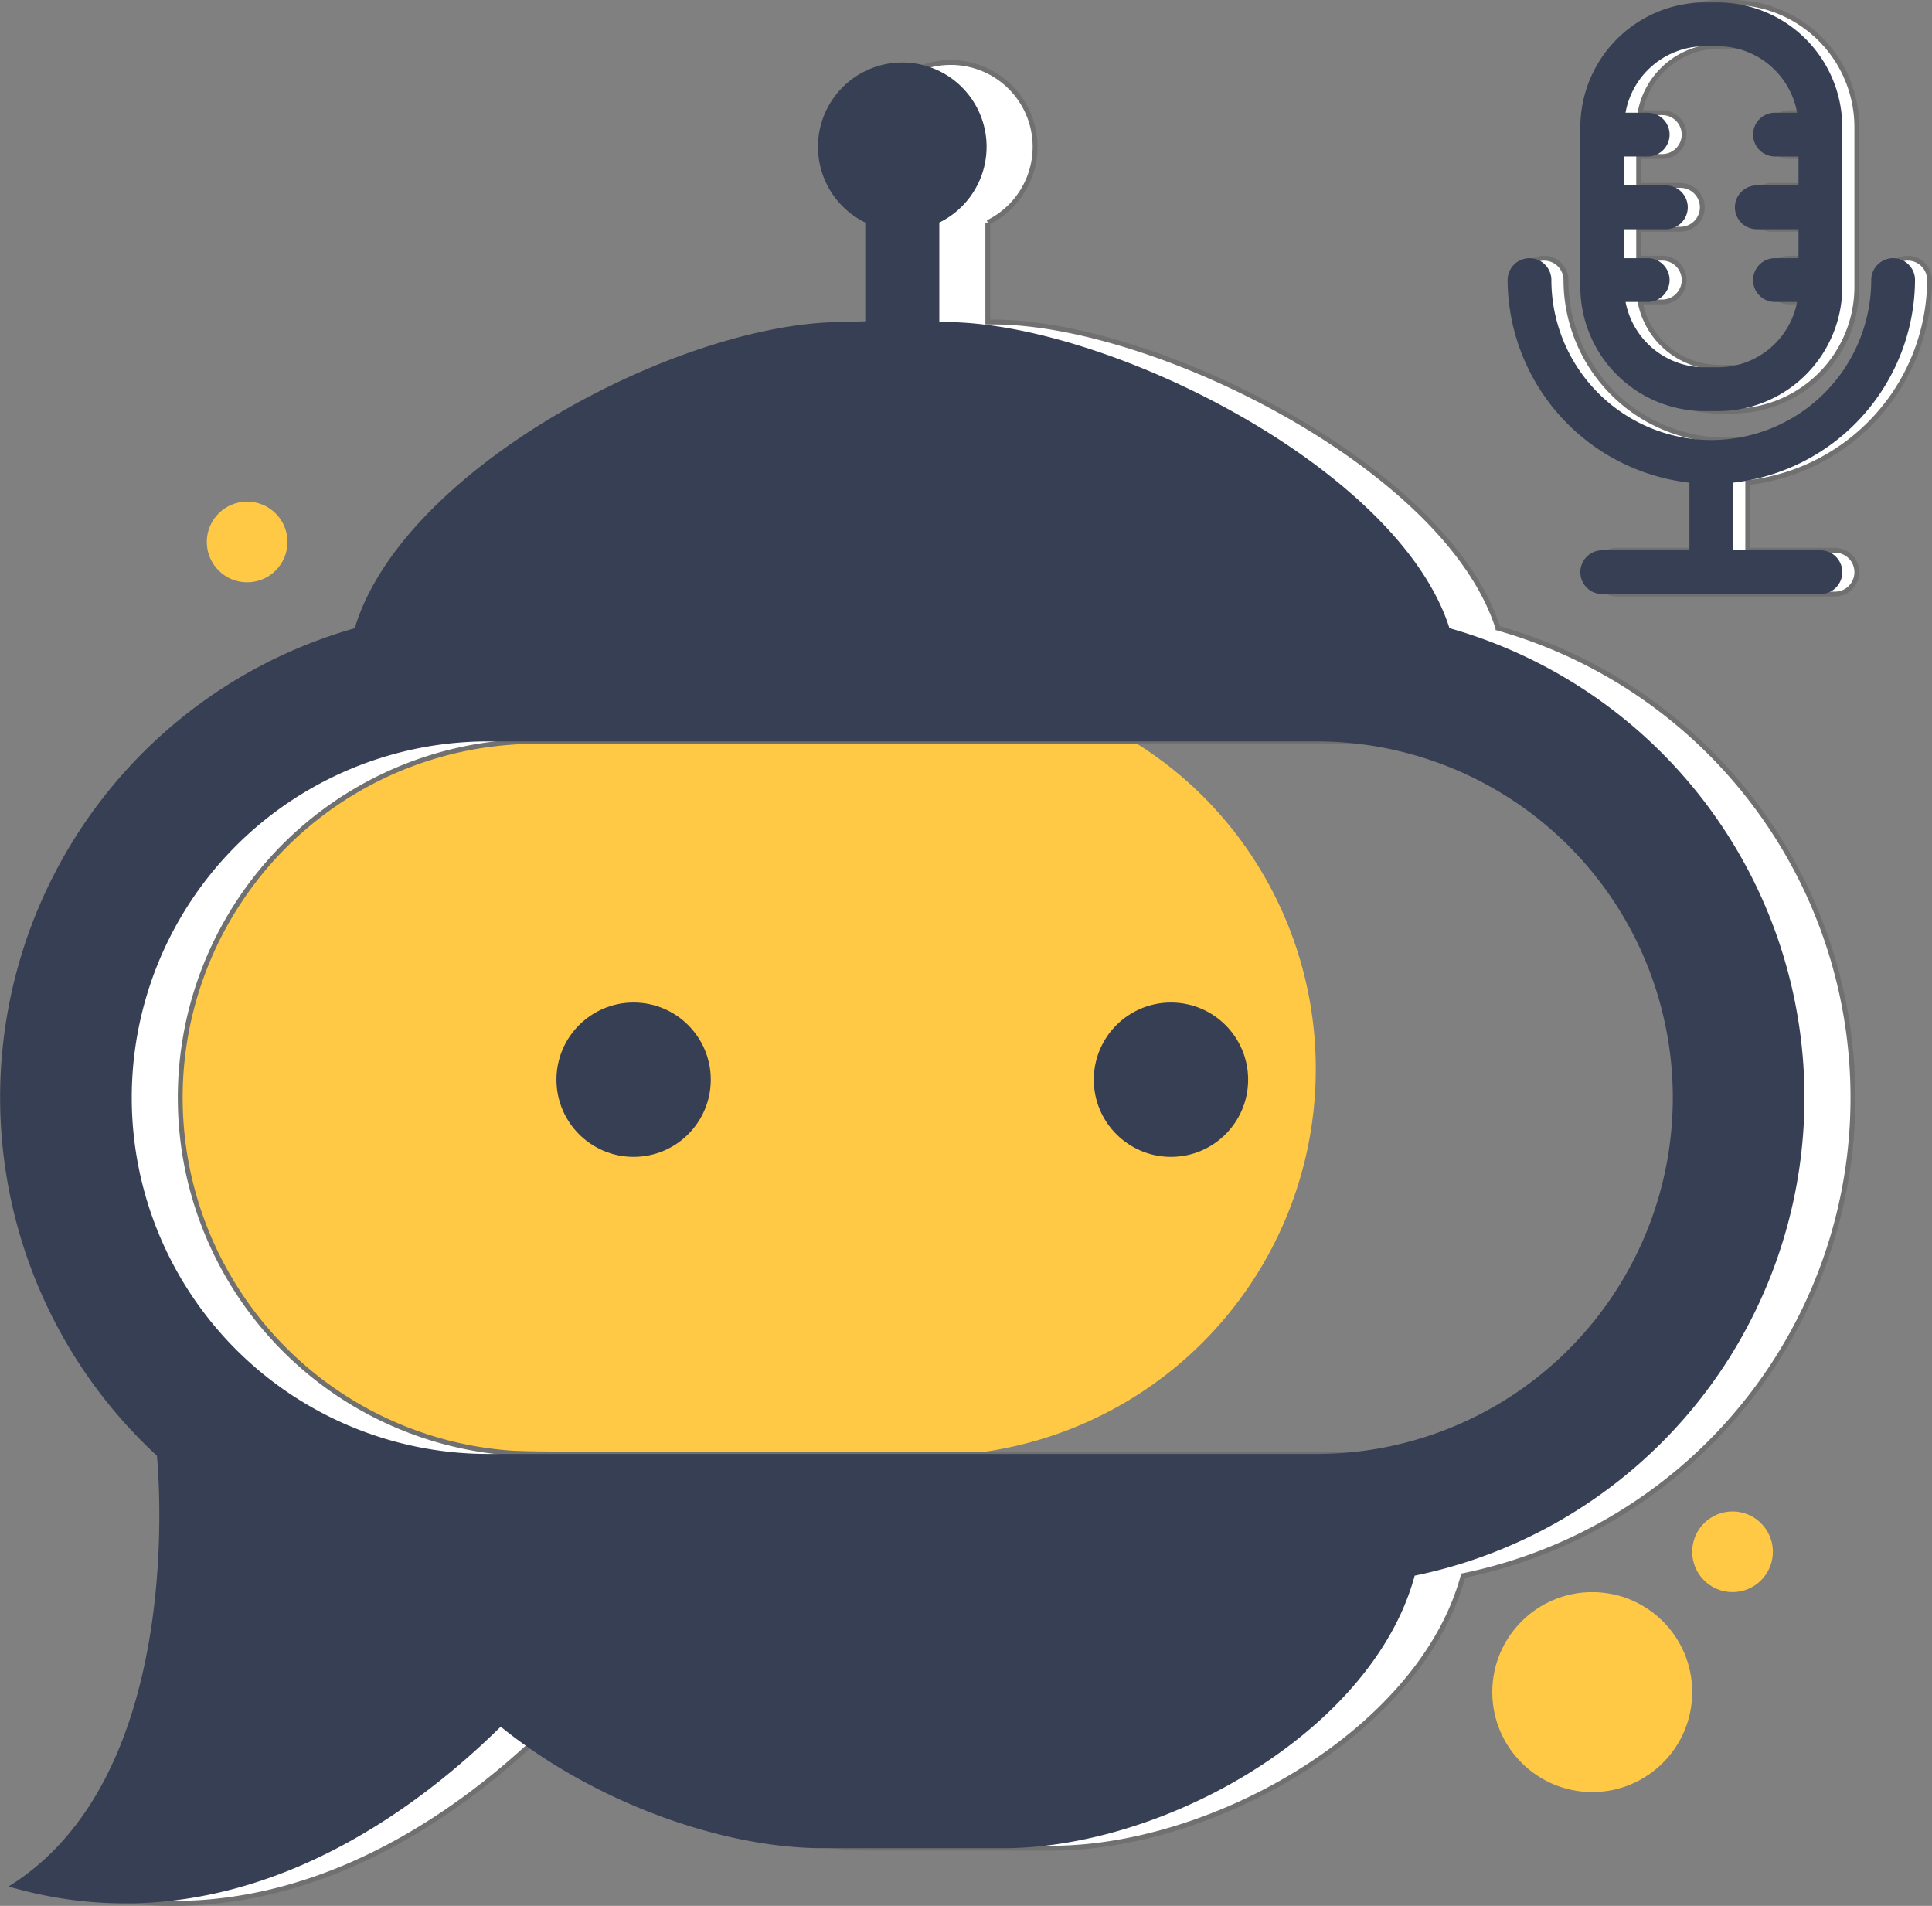 <svg xmlns="http://www.w3.org/2000/svg" width="398.459" height="393.023" viewBox="0 0 398.459 393.023">
  <rect x="0" y="0" width="398.459" height="393.023" fill="#808080" stroke="none"/>
  <g id="Component_37_1" data-name="Component 37 – 1" transform="translate(0 0.5)">
    <g id="Group_3422" data-name="Group 3422" transform="translate(571.229 -438.26)">
      <g id="Group_3420" data-name="Group 3420">
        <path id="Path_4931" data-name="Path 4931" d="M-213.88,438.26h-2.81a25.778,25.778,0,0,0-25.61,25.8v32.86a25.641,25.641,0,0,0,25.61,25.61h2.81a25.634,25.634,0,0,0,25.61-25.61V464.11A25.757,25.757,0,0,0-213.88,438.26Zm0,75.24h-2.81a16.586,16.586,0,0,1-16.28-13.47h4.56a4.528,4.528,0,0,0,4.52-4.52,4.52,4.52,0,0,0-4.52-4.51h-4.86v-5.97h8.61a4.528,4.528,0,0,0,4.52-4.52,4.52,4.52,0,0,0-4.52-4.51h-8.61v-5.97h4.86a4.528,4.528,0,0,0,4.52-4.52,4.52,4.52,0,0,0-4.52-4.51h-4.57a16.651,16.651,0,0,1,16.29-13.71h2.81A16.643,16.643,0,0,1-197.59,461h-4.57a4.511,4.511,0,0,0-4.51,4.51,4.52,4.52,0,0,0,4.51,4.52h4.86V476h-8.61a4.511,4.511,0,0,0-4.51,4.51,4.52,4.52,0,0,0,4.51,4.52h8.61V491h-4.86a4.511,4.511,0,0,0-4.51,4.51,4.52,4.52,0,0,0,4.51,4.52h4.57A16.6,16.6,0,0,1-213.88,513.5Z" fill="#fff" stroke="#707070" stroke-width="1"/>
      </g>
      <g id="Group_3421" data-name="Group 3421">
        <path id="Path_4932" data-name="Path 4932" d="M-210.77,537.29v13.94h17.99a4.52,4.52,0,0,1,4.51,4.52,4.511,4.511,0,0,1-4.51,4.51h-45a4.52,4.52,0,0,1-4.52-4.51,4.528,4.528,0,0,1,4.52-4.52h17.98V537.29a42.288,42.288,0,0,1-37.5-41.78,4.52,4.52,0,0,1,4.52-4.51,4.511,4.511,0,0,1,4.51,4.51,33.028,33.028,0,0,0,32.99,32.99,33.02,33.02,0,0,0,32.98-32.99,4.52,4.52,0,0,1,4.52-4.51,4.511,4.511,0,0,1,4.51,4.51A42.28,42.28,0,0,1-210.77,537.29Z" fill="#fff" stroke="#707070" stroke-width="1"/>
      </g>
    </g>
    <g id="Component_33_1" data-name="Component 33 1" transform="translate(571.229 -438.26)">
      <path id="Path_4904" data-name="Path 4904" d="M-528.579,736.29l149.007,1.658a79.711,79.711,0,0,0,79.711-79.711h0a79.414,79.414,0,0,0-20.342-53.19c-16.961-18.919-42.207-28.21-67.494-25.721l-149.694,14.73-15.529,89.294Z" fill="#ffc945"/>
      <path id="Path_4905" data-name="Path 4905" d="M-262.293,567.288c-10.49-33.07-70.74-63.12-104.12-63.12h-1.09v-20.52a17.385,17.385,0,0,0,7.983-23.254,17.385,17.385,0,0,0-23.253-7.984,17.385,17.385,0,0,0-7.984,23.254,17.386,17.386,0,0,0,7.984,7.984v20.52h-4.7c-18.33,0-43.85,9.06-64.8,22.7-17.21,11.22-31.32,25.52-35.8,40.44a100.571,100.571,0,0,0-69.314,124.2,100.57,100.57,0,0,0,28.524,46.444c.61,6.68,5.04,66.81-30.61,88.83,45.3,13.21,82.39-14.1,101.51-32.96,18.88,15.29,45.3,25.06,66.53,25.06h37.08c18.71,0,40.32-7.58,57.25-19.84,13.38-9.68,23.84-22.28,27.64-36.36a100.624,100.624,0,0,0,78.332-118.806,100.624,100.624,0,0,0-71.162-76.584Zm-27.4,170.29h-170.9a73.465,73.465,0,0,1-73.465-73.465,73.464,73.464,0,0,1,73.465-73.465h170.9a73.465,73.465,0,0,1,73.465,73.465A73.466,73.466,0,0,1-289.693,737.578Z" fill="#fff" stroke="#707070" stroke-width="1"/>
      <circle id="Ellipse_127" data-name="Ellipse 127" cx="20.616" cy="20.616" r="20.616" transform="translate(-263.458 766.075)" fill="#ffc945"/>
      <circle id="Ellipse_128" data-name="Ellipse 128" cx="8.319" cy="8.319" r="8.319" transform="translate(-222.226 749.437)" fill="#ffc945"/>
      <circle id="Ellipse_128-2" data-name="Ellipse 128-2" cx="8.319" cy="8.319" r="8.319" transform="translate(-528.579 541.201)" fill="#ffc945"/>
      <g id="Group_3403" data-name="Group 3403">
        <g id="Group_3401" data-name="Group 3401">
          <circle id="Ellipse_589" data-name="Ellipse 589" cx="15.915" cy="15.915" r="15.915" transform="translate(-456.466 644.489)" fill="#373f54"/>
        </g>
        <g id="Group_3402" data-name="Group 3402">
          <circle id="Ellipse_590" data-name="Ellipse 590" cx="15.915" cy="15.915" r="15.915" transform="translate(-345.642 644.489)" fill="#373f54"/>
        </g>
      </g>
      <path id="Path_4906" data-name="Path 4906" d="M-272.293,567.288c-10.49-33.07-70.74-63.12-104.12-63.12h-1.09v-20.52a17.385,17.385,0,0,0,7.983-23.254,17.385,17.385,0,0,0-23.253-7.984,17.385,17.385,0,0,0-7.984,23.254,17.386,17.386,0,0,0,7.984,7.984v20.52h-4.7c-18.33,0-43.85,9.06-64.8,22.7-17.21,11.22-31.32,25.52-35.8,40.44a100.571,100.571,0,0,0-69.314,124.2,100.57,100.57,0,0,0,28.524,46.444c.61,6.68,5.04,66.81-30.61,88.83,45.3,13.21,82.39-14.1,101.51-32.96,18.88,15.29,45.3,25.06,66.53,25.06h37.08c18.71,0,40.32-7.58,57.25-19.84,13.38-9.68,23.84-22.28,27.64-36.36a100.624,100.624,0,0,0,78.332-118.806,100.624,100.624,0,0,0-71.162-76.584Zm-27.4,170.29h-170.9a73.465,73.465,0,0,1-73.465-73.465,73.464,73.464,0,0,1,73.465-73.465h170.9a73.465,73.465,0,0,1,73.465,73.465,73.466,73.466,0,0,1-73.465,73.465Z" fill="#373f54"/>
    </g>
    <g id="Group_3425" data-name="Group 3425" transform="translate(571.229 -438.26)">
      <g id="Group_3423" data-name="Group 3423">
        <path id="Path_4933" data-name="Path 4933" d="M-216.88,438.26h-2.81a25.778,25.778,0,0,0-25.61,25.8v32.86a25.641,25.641,0,0,0,25.61,25.61h2.81a25.634,25.634,0,0,0,25.61-25.61V464.11A25.757,25.757,0,0,0-216.88,438.26Zm0,75.24h-2.81a16.586,16.586,0,0,1-16.28-13.47h4.56a4.528,4.528,0,0,0,4.52-4.52,4.52,4.52,0,0,0-4.52-4.51h-4.86v-5.97h8.61a4.528,4.528,0,0,0,4.52-4.52,4.52,4.52,0,0,0-4.52-4.51h-8.61v-5.97h4.86a4.528,4.528,0,0,0,4.52-4.52,4.52,4.52,0,0,0-4.52-4.51h-4.57a16.651,16.651,0,0,1,16.29-13.71h2.81A16.643,16.643,0,0,1-200.59,461h-4.57a4.511,4.511,0,0,0-4.51,4.51,4.52,4.52,0,0,0,4.51,4.52h4.86V476h-8.61a4.511,4.511,0,0,0-4.51,4.51,4.52,4.52,0,0,0,4.51,4.52h8.61V491h-4.86a4.511,4.511,0,0,0-4.51,4.51,4.52,4.52,0,0,0,4.51,4.52h4.57A16.6,16.6,0,0,1-216.88,513.5Z" fill="#373f54"/>
      </g>
      <g id="Group_3424" data-name="Group 3424">
        <path id="Path_4934" data-name="Path 4934" d="M-213.77,537.29v13.94h17.99a4.52,4.52,0,0,1,4.51,4.52,4.511,4.511,0,0,1-4.51,4.51h-45a4.52,4.52,0,0,1-4.52-4.51,4.528,4.528,0,0,1,4.52-4.52h17.98V537.29a42.288,42.288,0,0,1-37.5-41.78,4.52,4.52,0,0,1,4.52-4.51,4.511,4.511,0,0,1,4.51,4.51,33.028,33.028,0,0,0,32.99,32.99,33.02,33.02,0,0,0,32.98-32.99,4.52,4.52,0,0,1,4.52-4.51,4.511,4.511,0,0,1,4.51,4.51A42.28,42.28,0,0,1-213.77,537.29Z" fill="#373f54"/>
      </g>
    </g>
  </g>
</svg>
